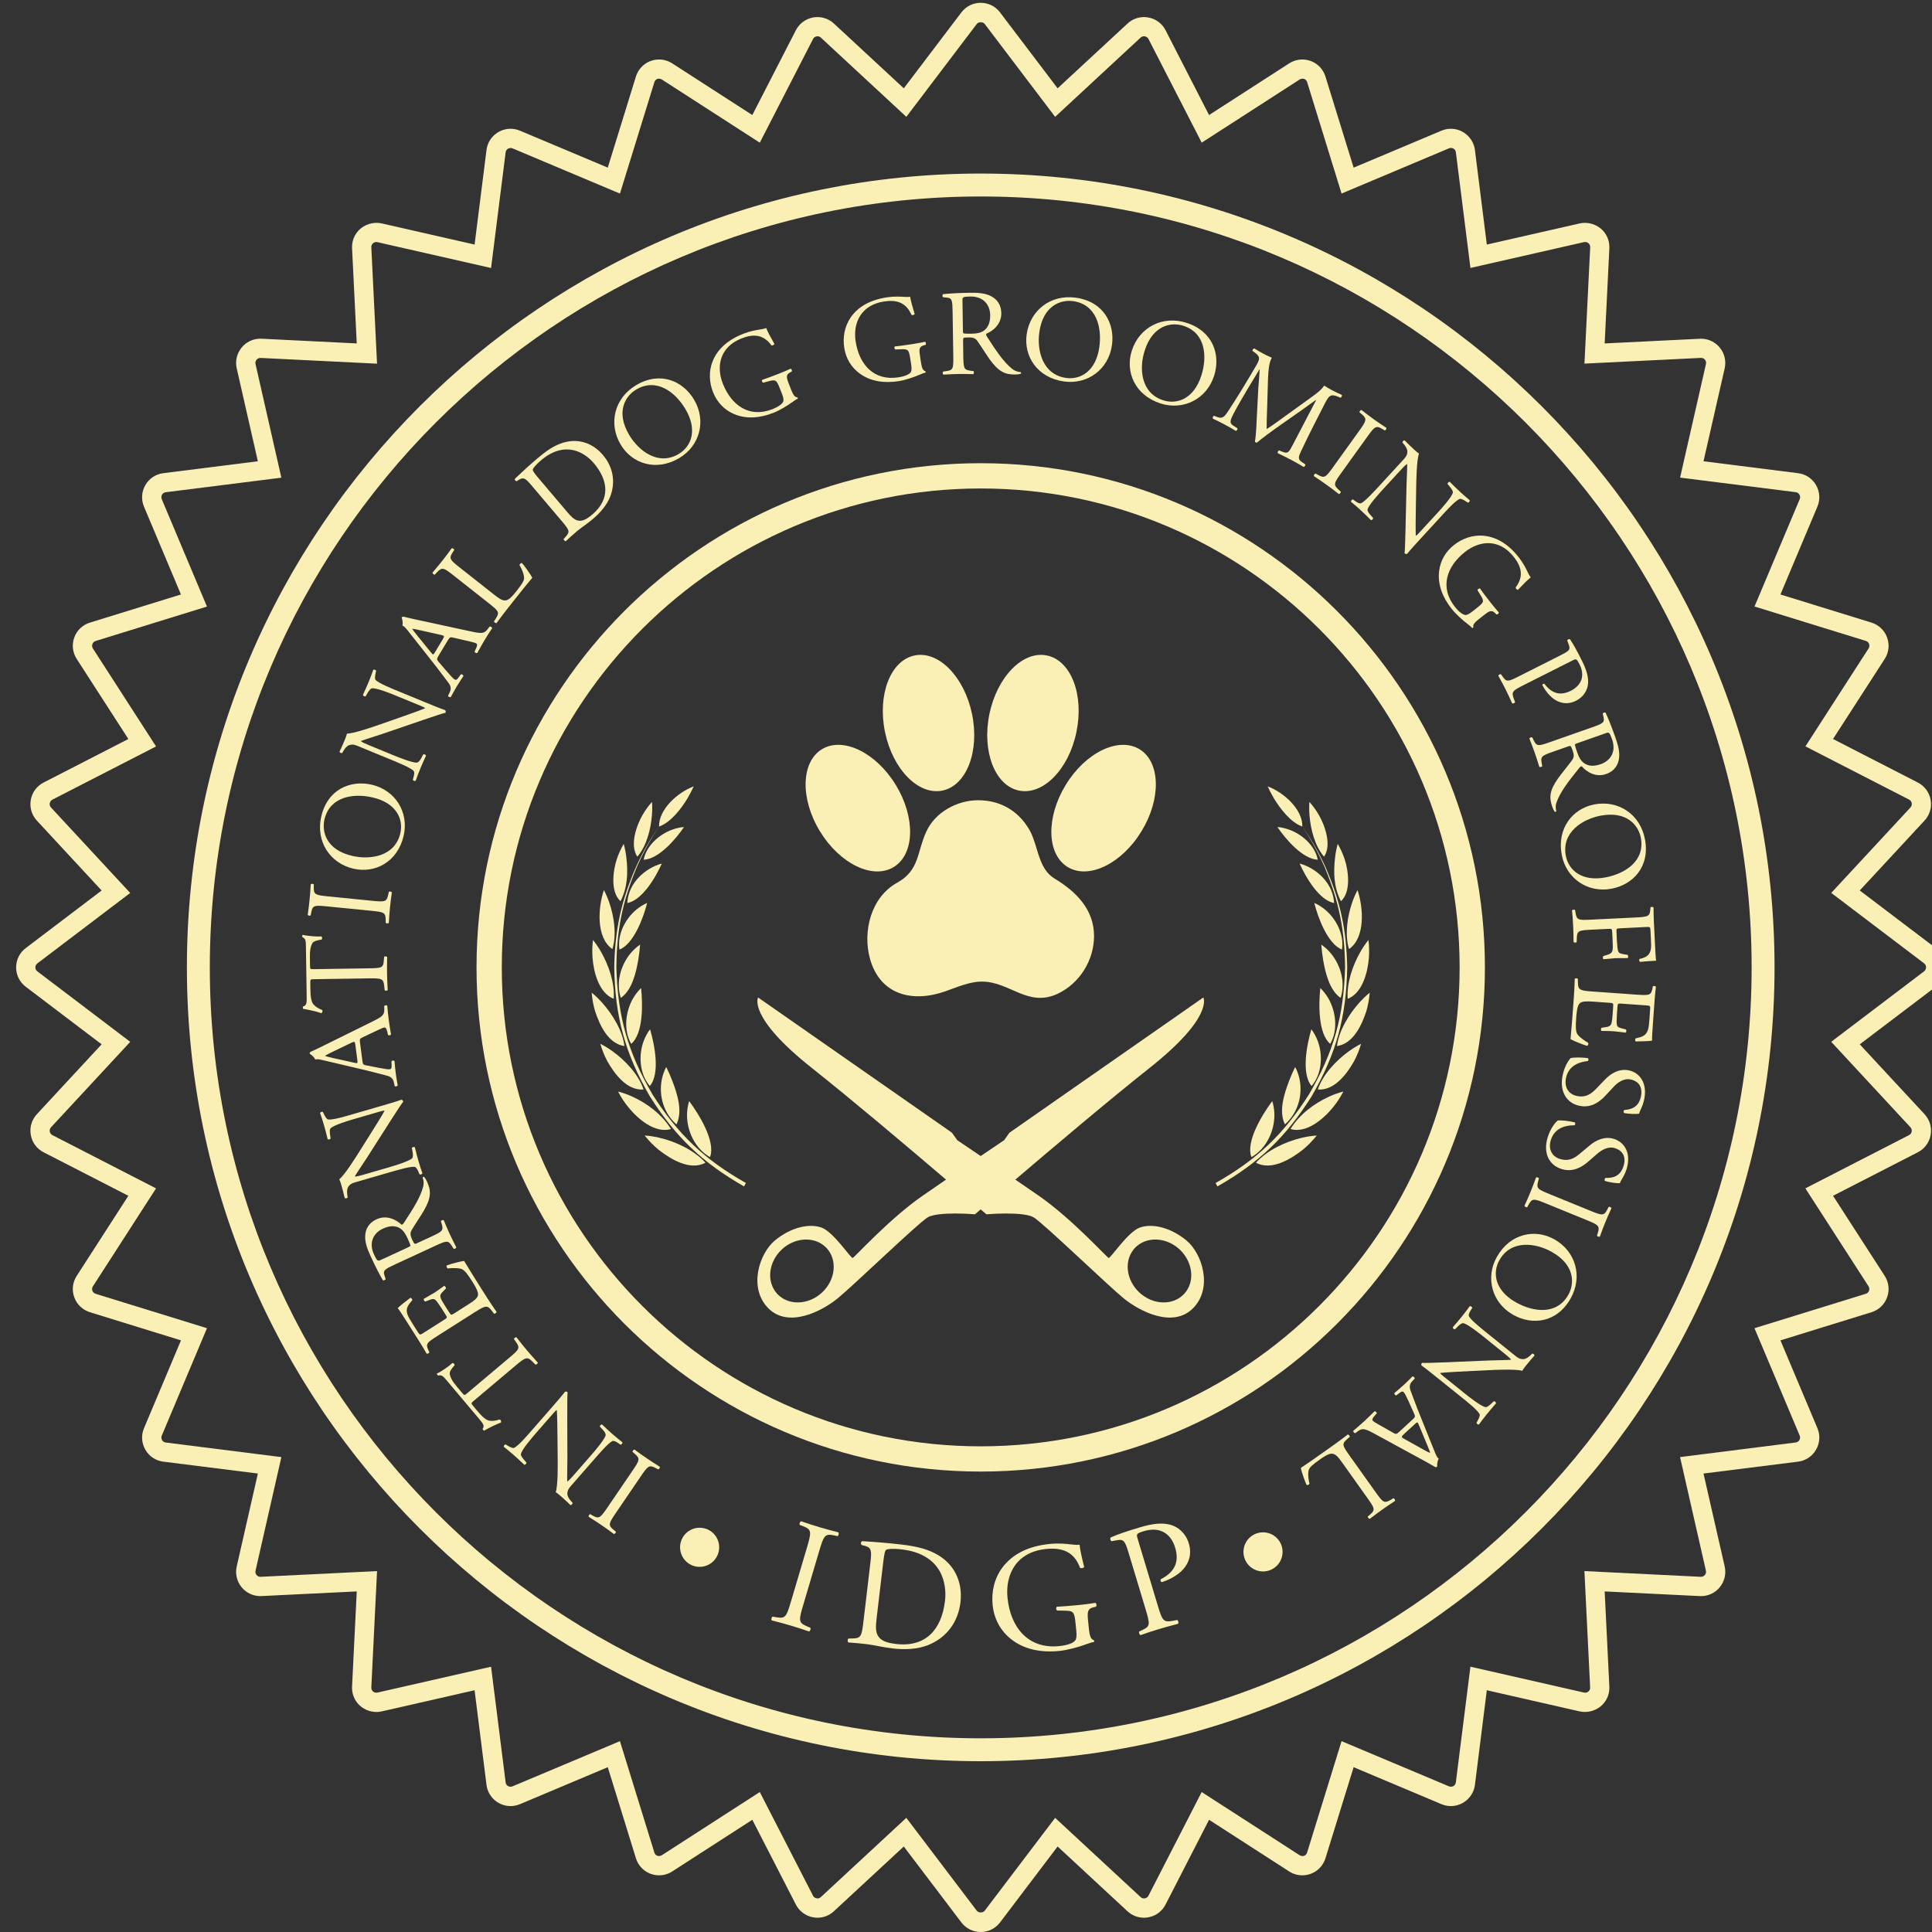 <svg width="150" height="150" viewBox="0 0 150 150" fill="none" xmlns="http://www.w3.org/2000/svg">
<rect x="0" y="0" width="150" height="150" fill="#333333" stroke="none"/>
<g clip-path="url(#clip0_9407_8028)">
<path d="M150.285 73.607L144.39 69.135L149.42 63.71C149.823 63.274 149.996 62.689 149.893 62.102C149.79 61.518 149.429 61.027 148.899 60.755L142.315 57.376L146.329 51.159C146.65 50.661 146.717 50.052 146.513 49.493C146.309 48.936 145.868 48.515 145.302 48.34L138.233 46.155L141.102 39.336C141.332 38.789 141.294 38.179 140.998 37.662C140.698 37.148 140.189 36.811 139.601 36.738L132.26 35.812L133.904 28.598C134.029 28.037 133.897 27.456 133.538 27.006C133.18 26.556 132.644 26.297 132.061 26.297L124.586 26.664L124.95 19.274C124.974 18.753 124.79 18.259 124.432 17.885C123.984 17.415 123.284 17.204 122.65 17.346L115.436 18.988L114.513 11.646C114.393 10.707 113.59 9.998 112.645 9.998C112.393 9.998 112.147 10.049 111.913 10.147L105.096 13.016L102.909 5.947C102.664 5.153 101.941 4.62 101.108 4.62C100.747 4.62 100.394 4.724 100.09 4.921L93.871 8.932L90.495 2.349C90.173 1.719 89.531 1.327 88.819 1.327C88.343 1.327 87.89 1.504 87.541 1.829L82.113 6.857L77.643 0.963C77.282 0.49 76.736 0.218 76.142 0.218C75.549 0.218 75.002 0.49 74.642 0.963L70.171 6.857L64.745 1.829C64.396 1.505 63.941 1.327 63.466 1.327C62.755 1.327 62.113 1.719 61.79 2.35L58.41 8.932L52.192 4.922C51.887 4.725 51.534 4.62 51.172 4.62C50.341 4.62 49.617 5.154 49.371 5.948L47.187 13.014L40.37 10.147C40.135 10.048 39.89 9.998 39.639 9.998C38.692 9.998 37.889 10.707 37.772 11.646L36.847 18.988L29.633 17.345C29 17.204 28.298 17.414 27.85 17.884C27.492 18.261 27.309 18.755 27.334 19.274L27.698 26.663L20.304 26.298L20.214 26.296C19.638 26.296 19.101 26.554 18.743 27.006C18.384 27.456 18.251 28.036 18.378 28.599L20.02 35.812L12.68 36.737C12.089 36.811 11.582 37.148 11.285 37.663C10.988 38.177 10.95 38.787 11.18 39.337L14.049 46.155L6.981 48.34C6.413 48.514 5.969 48.936 5.767 49.494C5.564 50.053 5.632 50.659 5.955 51.159L9.965 57.376L3.384 60.757C2.855 61.028 2.492 61.521 2.391 62.105C2.287 62.69 2.459 63.276 2.863 63.712L7.891 69.139L1.996 73.611C1.524 73.969 1.252 74.516 1.252 75.11C1.252 75.704 1.524 76.249 1.996 76.61L7.891 81.08L2.863 86.505C2.459 86.945 2.287 87.531 2.391 88.115C2.492 88.701 2.856 89.191 3.384 89.462L9.965 92.841L5.955 99.061C5.633 99.56 5.564 100.165 5.767 100.723C5.97 101.28 6.413 101.701 6.981 101.88L14.051 104.066L11.181 110.883C10.95 111.433 10.988 112.042 11.286 112.555C11.583 113.072 12.092 113.409 12.681 113.482L20.021 114.405L18.379 121.62C18.252 122.182 18.384 122.764 18.743 123.212C19.102 123.662 19.637 123.922 20.22 123.922L27.698 123.558L27.334 130.945C27.309 131.464 27.492 131.959 27.849 132.336C28.301 132.807 29 133.021 29.633 132.874L36.846 131.23L37.771 138.572C37.888 139.513 38.691 140.223 39.638 140.223C39.887 140.223 40.133 140.172 40.37 140.075L47.188 137.204L49.373 144.272C49.62 145.066 50.342 145.599 51.174 145.599C51.536 145.599 51.888 145.495 52.193 145.298L58.41 141.287L61.791 147.869C62.114 148.5 62.757 148.891 63.467 148.891C63.942 148.891 64.395 148.715 64.744 148.389L70.17 143.361L74.641 149.256C75 149.729 75.547 150.001 76.141 150.001C76.735 150.001 77.281 149.729 77.644 149.256L82.113 143.361L87.537 148.389C87.888 148.713 88.342 148.891 88.817 148.891C89.53 148.891 90.171 148.5 90.493 147.869L93.872 141.287L100.09 145.298C100.396 145.495 100.749 145.599 101.11 145.599C101.939 145.599 102.663 145.066 102.909 144.272L105.096 137.204L111.914 140.075C112.149 140.172 112.394 140.223 112.645 140.223C113.59 140.223 114.395 139.513 114.514 138.572L115.436 131.23L122.65 132.874C123.277 133.013 123.982 132.806 124.432 132.336C124.791 131.961 124.971 131.467 124.95 130.945L124.586 123.558L131.978 123.92L132.068 123.922C132.644 123.922 133.18 123.664 133.538 123.214C133.898 122.762 134.03 122.182 133.904 121.62L132.26 114.405L139.602 113.482C140.19 113.408 140.699 113.072 140.998 112.555C141.295 112.039 141.334 111.43 141.104 110.883L138.233 104.066L145.302 101.88C145.872 101.703 146.312 101.281 146.513 100.725C146.719 100.163 146.65 99.561 146.329 99.061L142.316 92.841L148.9 89.462C149.431 89.191 149.791 88.7 149.894 88.115C149.998 87.529 149.824 86.943 149.42 86.505L144.391 81.082L150.286 76.61C150.761 76.25 151.033 75.702 151.033 75.11C151.033 74.514 150.761 73.967 150.285 73.607ZM149.383 75.418L142.303 80.787L142.174 80.885L148.323 87.519C148.408 87.611 148.444 87.733 148.423 87.851C148.401 87.975 148.327 88.074 148.217 88.13L140.168 92.264L145.072 99.867C145.14 99.969 145.153 100.094 145.114 100.208C145.07 100.324 144.978 100.412 144.861 100.449L136.373 103.073L136.218 103.121L139.728 111.46C139.775 111.573 139.767 111.699 139.705 111.805C139.642 111.912 139.538 111.981 139.418 111.994L130.602 113.107L130.439 113.129L132.447 121.947C132.483 122.108 132.417 122.222 132.373 122.275C132.296 122.372 132.184 122.423 132.049 122.423L123.014 121.978L123.458 131.011C123.466 131.122 123.427 131.225 123.351 131.301C123.259 131.398 123.124 131.443 122.984 131.411L114.163 129.402L113.032 138.379C112.994 138.69 112.687 138.775 112.495 138.69L104.158 135.183L101.486 143.824C101.41 144.075 101.205 144.103 101.122 144.103C101.044 144.103 100.965 144.077 100.9 144.037L93.299 139.134L89.168 147.181C89.087 147.337 88.936 147.393 88.82 147.393C88.72 147.393 88.633 147.359 88.556 147.288L82.04 141.248L81.921 141.138L76.453 148.346C76.313 148.527 75.971 148.527 75.835 148.346L70.366 141.137L63.732 147.288C63.638 147.375 63.537 147.393 63.469 147.393C63.354 147.393 63.202 147.338 63.123 147.183L58.99 139.134L51.388 144.038C51.323 144.078 51.245 144.103 51.165 144.103C51.082 144.103 50.881 144.074 50.803 143.826L48.132 135.183L39.794 138.69C39.6 138.776 39.296 138.689 39.257 138.381L38.126 129.403L29.304 131.412C29.172 131.442 29.029 131.399 28.934 131.301C28.861 131.223 28.823 131.121 28.829 131.013L29.274 121.979L20.216 122.424C20.098 122.424 19.988 122.371 19.914 122.277C19.871 122.222 19.803 122.108 19.839 121.949L21.846 113.129L12.869 111.997C12.747 111.981 12.642 111.913 12.581 111.806C12.521 111.699 12.512 111.574 12.56 111.462L16.069 103.121L7.426 100.451C7.307 100.413 7.215 100.327 7.174 100.211C7.133 100.096 7.146 99.973 7.213 99.871L12.028 92.402L12.117 92.266L4.069 88.132C3.959 88.076 3.884 87.974 3.863 87.855C3.842 87.733 3.878 87.612 3.961 87.522L10.111 80.888L2.901 75.417C2.803 75.344 2.746 75.231 2.746 75.108C2.746 74.986 2.803 74.873 2.901 74.798L10.109 69.33L3.96 62.694C3.876 62.603 3.84 62.483 3.862 62.363C3.884 62.242 3.959 62.141 4.067 62.085L12.116 57.953L7.212 50.348C7.145 50.246 7.131 50.122 7.173 50.005C7.215 49.889 7.307 49.803 7.424 49.766L16.068 47.093L12.559 38.755C12.511 38.642 12.52 38.515 12.58 38.408C12.64 38.303 12.746 38.232 12.868 38.217L21.845 37.087L19.839 28.265C19.804 28.114 19.86 28.003 19.914 27.935C19.991 27.839 20.101 27.79 20.237 27.79L29.274 28.236L28.829 19.199C28.824 19.091 28.861 18.989 28.933 18.913C29.027 18.815 29.171 18.769 29.304 18.801L37.965 20.771L38.126 20.807L39.257 11.83C39.295 11.527 39.602 11.44 39.794 11.52L48.133 15.03L50.804 6.386C50.857 6.212 50.993 6.109 51.165 6.109C51.244 6.109 51.323 6.132 51.388 6.174L58.991 11.077L63.124 3.029C63.203 2.872 63.355 2.817 63.47 2.817C63.57 2.817 63.658 2.851 63.733 2.921L70.368 9.071L75.836 1.862C75.972 1.682 76.318 1.682 76.454 1.862L81.921 9.071L88.555 2.92C88.631 2.852 88.721 2.816 88.82 2.816C88.937 2.816 89.087 2.872 89.168 3.028L93.226 10.93L93.3 11.076L100.904 6.172C100.967 6.131 101.044 6.108 101.125 6.108C101.297 6.108 101.434 6.21 101.488 6.383L104.11 14.87L104.159 15.027L112.497 11.516C112.689 11.435 112.996 11.521 113.034 11.826L114.144 20.641L114.166 20.804L122.988 18.796C123.114 18.766 123.26 18.808 123.356 18.909C123.429 18.985 123.466 19.086 123.462 19.194L123.017 28.231L132.074 27.786C132.194 27.786 132.302 27.839 132.377 27.933C132.421 27.986 132.488 28.1 132.451 28.26L130.478 36.922L130.443 37.082L139.421 38.212C139.544 38.227 139.646 38.297 139.708 38.403C139.771 38.51 139.777 38.636 139.731 38.75L136.221 47.089L144.865 49.761C144.983 49.797 145.073 49.884 145.115 49.998C145.157 50.115 145.143 50.242 145.078 50.344L140.26 57.811L140.172 57.948L148.221 62.08C148.332 62.137 148.405 62.236 148.427 62.357C148.449 62.478 148.412 62.599 148.329 62.69L142.178 69.325L149.386 74.793C149.484 74.868 149.541 74.979 149.541 75.103C149.537 75.23 149.48 75.343 149.383 75.418Z" fill="#FAF0B6"/>
<path d="M115.288 75.108C115.288 53.522 97.726 35.963 76.141 35.963C54.556 35.963 36.997 53.524 36.997 75.108C36.997 96.692 54.557 114.252 76.141 114.252C97.726 114.252 115.288 96.692 115.288 75.108ZM76.142 112.293C55.638 112.293 38.959 95.612 38.959 75.108C38.959 54.605 55.638 37.925 76.142 37.925C96.644 37.925 113.325 54.606 113.325 75.108C113.325 95.612 96.644 112.293 76.142 112.293Z" fill="#FAF0B6"/>
<path d="M93.427 77.444L78.373 87.944L77.963 88.524C77.963 88.524 77.206 89.036 76.14 89.754C75.076 89.036 74.32 88.524 74.32 88.524L73.911 87.944L58.857 77.444C58.857 77.444 58.009 78.94 63.039 82.924C66.123 85.368 70.512 89.078 73.449 91.586C72.825 92.013 72.201 92.445 71.633 92.836C69.043 94.628 66.353 97.618 66.205 97.666C66.057 97.715 64.71 95.626 63.764 95.301C62.818 94.977 61.425 95.279 60.179 96.296C58.934 97.317 58.086 100.008 59.657 101.577C61.225 103.147 63.815 101.801 65.035 100.805C66.256 99.811 71.211 95.028 72.008 94.526C72.804 94.03 75.695 94.278 75.695 94.278C75.695 94.278 75.862 94.14 76.139 93.897C76.421 94.141 76.586 94.278 76.586 94.278C76.586 94.278 79.476 94.031 80.271 94.526C81.067 95.027 86.025 99.81 87.245 100.805C88.466 101.8 91.053 103.148 92.622 101.577C94.191 100.005 93.344 97.317 92.101 96.296C90.856 95.281 89.459 94.977 88.513 95.301C87.568 95.625 86.223 97.715 86.076 97.666C85.924 97.618 83.234 94.629 80.648 92.836C80.082 92.445 79.458 92.018 78.83 91.586C81.771 89.078 86.157 85.367 89.242 82.924C94.272 78.941 93.427 77.444 93.427 77.444ZM63.821 100.352C62.765 101.334 61.21 101.381 60.348 100.459C59.488 99.535 59.648 97.989 60.705 97.002C61.758 96.024 63.313 95.978 64.175 96.897C65.036 97.822 64.878 99.368 63.821 100.352ZM88.108 96.897C88.969 95.977 90.525 96.024 91.579 97.001C92.637 97.989 92.795 99.535 91.937 100.458C91.073 101.382 89.52 101.334 88.463 100.352C87.406 99.368 87.248 97.822 88.108 96.897Z" fill="#FAF0B6"/>
<path d="M71.924 64.556C71.168 66.193 71.4 67.573 69.652 68.536C67.614 69.665 66.967 72.319 67.539 74.415C68.315 77.239 70.815 77.872 73.398 76.965C74.278 76.657 75.236 76.223 76.182 76.212C78.394 76.177 79.775 78.246 82.121 77.154C83.821 76.35 84.941 74.557 84.941 72.671C84.941 70.606 83.54 69.216 81.883 68.217C81.593 68.04 81.366 67.817 81.187 67.562C80.538 66.644 80.469 65.332 79.882 64.358C79.013 62.911 77.635 62.131 75.942 62.131C74.314 62.13 72.618 63.051 71.924 64.556Z" fill="#FAF0B6"/>
<path d="M69.39 67.315C71.019 66.323 71.091 63.471 69.55 60.944C68.009 58.419 65.44 57.178 63.813 58.17C62.188 59.162 62.118 62.015 63.657 64.539C65.196 67.066 67.766 68.311 69.39 67.315Z" fill="#FAF0B6"/>
<path d="M73.175 61.38C75.04 60.993 76.069 58.331 75.468 55.434C74.866 52.54 72.869 50.5 71.005 50.892C69.139 51.276 68.111 53.938 68.712 56.836C69.309 59.734 71.31 61.765 73.175 61.38Z" fill="#FAF0B6"/>
<path d="M82.894 67.315C84.517 68.309 87.085 67.066 88.624 64.54C90.168 62.015 90.1 59.163 88.471 58.17C86.846 57.179 84.277 58.42 82.739 60.945C81.199 63.472 81.264 66.323 82.894 67.315Z" fill="#FAF0B6"/>
<path d="M79.113 61.38C80.98 61.765 82.978 59.734 83.574 56.836C84.177 53.938 83.153 51.276 81.284 50.892C79.417 50.5 77.418 52.54 76.818 55.434C76.221 58.331 77.243 60.994 79.113 61.38Z" fill="#FAF0B6"/>
<path d="M49.262 112.543C49.199 112.534 49.087 112.665 49.113 112.726L49.294 112.884C49.719 113.256 49.659 113.376 49.093 114.206L47.19 117C46.624 117.83 46.517 117.954 46.028 117.676L45.822 117.559C45.753 117.557 45.673 117.71 45.704 117.765C46.107 118.017 46.379 118.19 46.693 118.404C47.023 118.628 47.284 118.82 47.666 119.101C47.728 119.109 47.84 118.978 47.814 118.916L47.629 118.765C47.193 118.41 47.268 118.267 47.834 117.436L49.737 114.643C50.303 113.812 50.394 113.713 50.895 113.974L51.108 114.083C51.186 114.067 51.256 113.933 51.225 113.877C50.822 113.625 50.551 113.452 50.221 113.225C49.904 113.016 49.644 112.826 49.262 112.543Z" fill="#FAF0B6"/>
<path d="M44.049 116.004C44.043 115.707 44.167 115.55 44.342 115.35L46.148 113.283C46.447 112.94 47.203 112.061 47.529 111.889C47.633 111.842 47.785 111.899 47.969 112.02L48.18 112.166C48.261 112.161 48.342 112.056 48.323 111.977C48.061 111.772 47.862 111.61 47.56 111.349C47.296 111.117 47.051 110.891 46.742 110.595C46.662 110.586 46.578 110.668 46.571 110.761L46.774 110.977C46.94 111.149 47.047 111.316 47.021 111.432C46.955 111.754 46.149 112.691 45.856 113.027L44.494 114.585C44.306 114.8 44.156 114.958 44.052 115.019L44.038 115.008C44.025 114.719 44.051 113.707 44.052 113.315L44.042 109.976C44.038 108.724 44.049 108.292 44.069 108.095C43.991 108.026 43.916 108.026 43.865 108.056C43.724 108.26 42.98 109.113 42.794 109.327L41.3 111.036C41.013 111.364 40.252 112.264 39.905 112.416C39.826 112.447 39.633 112.38 39.373 112.215L39.26 112.141C39.181 112.148 39.093 112.248 39.119 112.334C39.374 112.535 39.567 112.693 39.874 112.958C40.146 113.196 40.383 113.417 40.699 113.718C40.775 113.743 40.882 113.635 40.87 113.547L40.761 113.425C40.507 113.142 40.43 112.998 40.443 112.897C40.494 112.563 41.3 111.626 41.593 111.29L42.93 109.757C43.06 109.609 43.161 109.492 43.221 109.483L43.235 109.495C43.271 110.131 43.272 110.839 43.285 111.821L43.298 113.208C43.303 113.678 43.323 115.36 43.147 115.85C43.253 115.921 43.381 116.022 43.495 116.121C43.623 116.235 44.003 116.565 44.285 116.85C44.368 116.867 44.461 116.76 44.457 116.678L44.347 116.557C44.19 116.389 44.062 116.19 44.049 116.004Z" fill="#FAF0B6"/>
<path d="M38.79 110.211C38.542 110.283 38.32 110.345 38.014 110.306C37.693 110.265 37.343 109.878 37.079 109.566L36.742 109.165C36.558 108.947 36.566 108.942 36.791 108.751L40.038 106.014C40.801 105.372 40.94 105.316 41.326 105.699L41.568 105.943C41.654 105.969 41.766 105.853 41.75 105.788C41.344 105.336 41.122 105.088 40.877 104.798C40.633 104.508 40.432 104.255 40.097 103.829C40.039 103.804 39.895 103.898 39.904 103.968L40.077 104.218C40.396 104.67 40.299 104.776 39.536 105.419L36.303 108.144C36.064 108.346 36.062 108.36 35.879 108.142L35.445 107.626C35.108 107.225 34.934 106.9 34.917 106.629C34.906 106.453 35.131 106.175 35.294 106C35.307 105.928 35.202 105.803 35.12 105.824C34.921 106.029 34.289 106.475 33.924 106.644C33.907 106.685 33.968 106.77 34.013 106.795C34.293 106.745 34.363 106.798 34.694 107.19L37.174 110.132C37.456 110.466 37.665 110.7 37.469 110.939C37.466 110.979 37.553 111.067 37.586 111.076C37.92 110.883 38.476 110.6 38.9 110.442C38.932 110.363 38.884 110.231 38.79 110.211Z" fill="#FAF0B6"/>
<path d="M33.968 103.718L36.85 101.887C37.69 101.353 37.836 101.317 38.167 101.748L38.359 101.995C38.438 102.014 38.556 101.917 38.549 101.851C38.232 101.39 38.051 101.123 37.832 100.779L37.373 100.059C36.921 99.346 36.476 98.628 36.033 97.899C35.751 97.93 35.008 98.123 34.692 98.246C34.641 98.322 34.687 98.452 34.763 98.48C35.311 98.425 35.73 98.462 35.9 98.556C36.1 98.675 36.28 98.886 36.672 99.503C37.119 100.209 37.139 100.432 37.104 100.59C37.049 100.805 36.793 101.002 36.368 101.27L35.239 101.987C35.031 102.12 35.007 102.101 34.854 101.86L34.559 101.396C34.36 101.083 34.246 100.885 34.207 100.754C34.145 100.569 34.23 100.436 34.354 100.314L34.62 100.042C34.642 99.971 34.556 99.835 34.48 99.838C34.304 99.954 34.02 100.178 33.732 100.362C33.428 100.554 33.096 100.721 32.903 100.844C32.867 100.909 32.954 101.043 33.027 101.052L33.396 100.908C33.621 100.82 33.706 100.845 33.798 100.923C33.892 100.998 34.066 101.236 34.279 101.572L34.575 102.037C34.727 102.278 34.743 102.302 34.519 102.445L32.917 103.462C32.613 103.655 32.596 103.665 32.444 103.426L32.078 102.85C31.854 102.497 31.699 102.236 31.632 102.042C31.472 101.561 31.707 101.31 32.007 100.949C32.029 100.879 31.932 100.762 31.863 100.76C31.53 101.017 30.984 101.43 30.879 101.565C30.964 101.646 31.265 102.119 31.59 102.63L32.547 104.137C32.756 104.464 32.921 104.742 33.124 105.097C33.179 105.128 33.332 105.053 33.334 104.986L33.269 104.848C33.026 104.341 33.135 104.248 33.968 103.718Z" fill="#FAF0B6"/>
<path d="M30.681 98.164L33.776 96.733C34.683 96.314 34.802 96.279 35.093 96.753L35.218 96.957C35.303 96.981 35.423 96.904 35.426 96.839C35.221 96.442 35.069 96.137 34.902 95.775C34.743 95.431 34.616 95.134 34.454 94.739C34.404 94.696 34.25 94.746 34.231 94.817L34.289 95.012C34.452 95.543 34.356 95.608 33.45 96.026L32.364 96.528C32.182 96.612 32.166 96.599 31.986 96.21C31.827 95.865 31.85 95.687 31.979 95.47C32.244 95.024 32.675 94.394 32.891 94.024C33.479 93.009 33.49 92.468 33.152 91.735C33.076 91.571 32.995 91.442 32.934 91.376C32.88 91.349 32.814 91.388 32.816 91.44C32.907 91.681 32.913 91.941 32.85 92.148C32.629 92.962 32.15 93.736 31.357 94.942C31.307 95.016 31.241 95.1 31.17 95.079C30.798 94.729 30.05 94.289 29.231 94.668C28.628 94.946 28.379 95.428 28.355 95.94C28.323 96.436 28.514 96.965 28.761 97.499C29.151 98.344 29.453 98.928 29.719 99.389C29.785 99.443 29.923 99.38 29.939 99.3L29.846 99.008C29.726 98.635 29.862 98.542 30.681 98.164ZM29.57 97.82C29.329 97.93 29.283 97.921 29.034 97.386C28.591 96.429 29.044 95.707 29.725 95.393C30.312 95.121 30.705 95.181 30.993 95.328C31.298 95.491 31.485 95.802 31.628 96.113C31.831 96.553 31.874 96.689 31.86 96.729C31.837 96.771 31.742 96.814 31.589 96.887L29.57 97.82Z" fill="#FAF0B6"/>
<path d="M32.176 90.591C32.29 90.608 32.386 90.737 32.473 90.939L32.572 91.177C32.644 91.216 32.768 91.169 32.795 91.094C32.684 90.778 32.603 90.536 32.493 90.151C32.394 89.812 32.311 89.491 32.21 89.076C32.145 89.027 32.034 89.048 31.976 89.124L32.03 89.415C32.079 89.648 32.077 89.846 31.992 89.931C31.764 90.165 30.58 90.518 30.15 90.644L28.159 91.221C27.886 91.3 27.672 91.35 27.552 91.346L27.548 91.328C27.693 91.078 28.263 90.24 28.474 89.911L30.27 87.097C30.943 86.039 31.187 85.683 31.309 85.529C31.281 85.427 31.22 85.386 31.159 85.382C30.93 85.48 29.844 85.795 29.57 85.874L27.39 86.505C26.97 86.628 25.843 86.975 25.469 86.913C25.385 86.9 25.259 86.738 25.128 86.458L25.074 86.334C25.003 86.296 24.876 86.332 24.851 86.419C24.959 86.721 25.037 86.954 25.151 87.346C25.251 87.694 25.332 88.008 25.436 88.433C25.485 88.502 25.633 88.467 25.67 88.386L25.644 88.227C25.584 87.848 25.595 87.686 25.663 87.608C25.886 87.355 27.071 87.003 27.499 86.878L29.453 86.311C29.645 86.256 29.792 86.214 29.847 86.237L29.852 86.256C29.539 86.812 29.156 87.408 28.636 88.24L27.898 89.413C27.647 89.814 26.755 91.239 26.341 91.558C26.394 91.67 26.449 91.822 26.49 91.968C26.537 92.133 26.677 92.618 26.762 93.01C26.819 93.073 26.957 93.033 26.995 92.962L26.968 92.801C26.932 92.573 26.932 92.335 27.024 92.171C27.178 91.918 27.367 91.854 27.622 91.78L30.262 91.015C30.699 90.89 31.81 90.559 32.176 90.591Z" fill="#FAF0B6"/>
<path d="M27.831 82.96C28.937 83.217 29.585 83.4 30.04 83.514C30.396 83.602 30.527 83.794 30.576 84.019L30.645 84.327C30.7 84.377 30.848 84.338 30.878 84.276C30.835 84.023 30.772 83.687 30.732 83.377C30.683 82.932 30.644 82.642 30.632 82.393C30.583 82.312 30.432 82.332 30.394 82.404L30.406 82.72C30.416 82.947 30.367 83.003 30.254 83.018C30.15 83.032 29.887 82.998 29.444 82.912L28.413 82.711C28.206 82.672 28.17 82.619 28.139 82.383L27.953 80.963C27.916 80.679 27.94 80.639 28.138 80.545L29.366 79.963C29.582 79.857 29.746 79.789 29.849 79.775C29.944 79.763 30.018 79.887 30.062 80.084L30.125 80.352C30.182 80.413 30.331 80.382 30.358 80.303C30.313 80.032 30.247 79.677 30.188 79.224C30.133 78.801 30.099 78.469 30.066 78.081C30.022 78.038 29.869 78.038 29.831 78.111L29.836 78.368C29.842 78.78 29.716 78.92 28.943 79.298L25.325 81.085C24.929 81.281 24.515 81.487 24.116 81.663C24.053 81.691 24.042 81.759 24.05 81.816C24.185 81.904 24.376 82.041 24.471 82.26C24.619 82.211 24.805 82.244 25.161 82.332L27.831 82.96ZM25.804 81.672L27.272 80.963C27.516 80.843 27.556 80.858 27.591 81.132L27.742 82.291C27.776 82.555 27.768 82.565 27.543 82.518L25.826 82.139C25.529 82.071 25.292 82.008 25.241 81.985L25.238 81.966C25.345 81.896 25.588 81.778 25.804 81.672Z" fill="#FAF0B6"/>
<path d="M25.016 78.417C24.777 78.316 24.567 78.225 24.354 77.999C24.132 77.765 24.107 77.243 24.099 76.836L24.091 76.314C24.087 76.03 24.096 76.03 24.39 76.025L28.633 75.96C29.63 75.945 29.773 75.989 29.828 76.53L29.862 76.871C29.911 76.945 30.071 76.925 30.099 76.866C30.07 76.259 30.056 75.927 30.05 75.547C30.044 75.167 30.049 74.844 30.06 74.303C30.03 74.248 29.859 74.231 29.822 74.29L29.798 74.594C29.759 75.144 29.617 75.166 28.621 75.18L24.397 75.245C24.083 75.25 24.074 75.261 24.07 74.975L24.059 74.301C24.051 73.779 24.122 73.417 24.28 73.196C24.382 73.053 24.732 72.98 24.97 72.948C25.026 72.9 25.023 72.739 24.947 72.701C24.663 72.734 23.892 72.679 23.502 72.581C23.463 72.601 23.455 72.705 23.476 72.752C23.724 72.891 23.745 72.975 23.752 73.488L23.81 77.333C23.817 77.769 23.832 78.083 23.529 78.144C23.502 78.173 23.512 78.296 23.531 78.325C23.912 78.385 24.521 78.518 24.951 78.664C25.027 78.625 25.072 78.491 25.016 78.417Z" fill="#FAF0B6"/>
<path d="M24.124 71.066L24.166 70.831C24.27 70.278 24.433 70.275 25.435 70.376L28.801 70.71C29.803 70.81 29.934 70.843 29.945 71.406L29.949 71.646C30 71.709 30.154 71.704 30.187 71.651C30.216 71.176 30.238 70.853 30.278 70.456C30.316 70.078 30.357 69.757 30.424 69.286C30.4 69.227 30.233 69.19 30.189 69.244L30.138 69.478C30.015 70.029 29.881 70.034 28.879 69.935L25.514 69.6C24.51 69.5 24.351 69.465 24.361 68.903L24.366 68.665C24.333 68.604 24.161 68.607 24.127 68.66C24.098 69.134 24.076 69.457 24.037 69.835C23.998 70.232 23.957 70.553 23.891 71.024C23.911 71.084 24.081 71.12 24.124 71.066Z" fill="#FAF0B6"/>
<path d="M27.459 67.449C29.125 67.828 30.878 66.922 31.345 64.867C31.75 63.08 30.713 61.346 28.843 60.92C27.213 60.55 25.424 61.273 24.939 63.412C24.506 65.319 25.607 67.03 27.459 67.449ZM25.189 63.634C25.591 61.866 27.392 61.563 28.92 61.911C30.743 62.325 31.337 63.568 31.085 64.68C30.671 66.504 28.743 66.767 27.373 66.457C25.344 65.997 24.971 64.597 25.189 63.634Z" fill="#FAF0B6"/>
<path d="M26.574 58.46L26.652 58.318C26.767 58.118 26.915 57.932 27.088 57.861C27.366 57.76 27.555 57.826 27.8 57.928L30.34 58.975C30.761 59.149 31.837 59.582 32.102 59.836C32.181 59.921 32.176 60.083 32.12 60.295L32.048 60.543C32.079 60.618 32.206 60.66 32.275 60.617C32.384 60.301 32.472 60.06 32.625 59.691C32.759 59.366 32.894 59.062 33.075 58.673C33.056 58.595 32.954 58.543 32.862 58.567L32.723 58.828C32.615 59.041 32.491 59.195 32.372 59.207C32.047 59.247 30.901 58.785 30.489 58.614L28.573 57.825C28.309 57.716 28.112 57.624 28.021 57.546L28.029 57.528C28.298 57.423 29.266 57.123 29.635 56.999L32.795 55.917C33.981 55.511 34.393 55.382 34.586 55.339C34.625 55.243 34.603 55.172 34.558 55.133C34.318 55.066 33.274 54.634 33.01 54.525L30.91 53.66C30.505 53.492 29.409 53.062 29.154 52.781C29.098 52.717 29.101 52.511 29.173 52.212L29.207 52.082C29.176 52.007 29.052 51.957 28.98 52.008C28.874 52.307 28.789 52.54 28.633 52.919C28.496 53.252 28.364 53.548 28.18 53.946C28.178 54.031 28.314 54.097 28.392 54.059L28.47 53.916C28.659 53.582 28.77 53.464 28.871 53.443C29.203 53.386 30.348 53.847 30.762 54.018L32.642 54.793C32.826 54.869 32.968 54.927 32.996 54.981L32.989 54.998C32.396 55.237 31.727 55.465 30.801 55.792L29.491 56.25C29.046 56.406 27.46 56.964 26.939 56.955C26.909 57.075 26.856 57.227 26.799 57.369C26.733 57.527 26.541 57.994 26.362 58.352C26.367 58.437 26.5 58.491 26.574 58.46Z" fill="#FAF0B6"/>
<path d="M31.241 48.568C31.385 48.621 31.51 48.764 31.734 49.053L33.432 51.203C34.138 52.092 34.529 52.639 34.816 53.009C35.041 53.3 35.022 53.531 34.921 53.736L34.785 54.019C34.795 54.092 34.935 54.154 34.996 54.125C35.12 53.9 35.281 53.597 35.442 53.329C35.681 52.951 35.832 52.699 35.975 52.497C35.986 52.405 35.856 52.327 35.781 52.359L35.595 52.612C35.462 52.798 35.388 52.809 35.291 52.751C35.202 52.698 35.017 52.508 34.724 52.165L34.041 51.368C33.904 51.208 33.909 51.145 34.031 50.942L34.77 49.713C34.917 49.469 34.961 49.451 35.174 49.502L36.495 49.809C36.73 49.861 36.9 49.909 36.99 49.962C37.07 50.011 37.052 50.154 36.965 50.335L36.848 50.585C36.854 50.666 36.989 50.736 37.061 50.691C37.195 50.448 37.364 50.128 37.599 49.737C37.82 49.371 37.998 49.092 38.215 48.768C38.206 48.712 38.087 48.617 38.011 48.649L37.856 48.855C37.606 49.18 37.419 49.212 36.578 49.028L32.639 48.177C32.208 48.083 31.754 47.989 31.333 47.879C31.267 47.861 31.215 47.909 31.186 47.957C31.238 48.112 31.301 48.339 31.241 48.568ZM32.022 48.816C32.149 48.826 32.412 48.885 32.646 48.938L34.236 49.296C34.5 49.354 34.522 49.391 34.381 49.626L33.779 50.627C33.642 50.855 33.629 50.857 33.481 50.68L32.374 49.317C32.184 49.082 32.038 48.883 32.011 48.833L32.022 48.816Z" fill="#FAF0B6"/>
<path d="M33.757 44.617L33.919 44.443C34.327 44.001 34.459 44.081 35.242 44.699L37.929 46.819C38.713 47.438 38.805 47.535 38.508 48.002L38.354 48.243C38.363 48.324 38.494 48.402 38.552 48.375C38.867 47.946 39.048 47.701 39.296 47.387L39.837 46.701C40.444 45.933 41.01 45.229 41.324 44.86C41.205 44.596 40.609 43.787 40.528 43.723C40.475 43.681 40.333 43.8 40.335 43.874C40.599 44.322 40.715 44.73 40.685 44.949C40.658 45.122 40.565 45.302 40.064 45.937C39.599 46.526 39.397 46.598 39.251 46.615C39.003 46.637 38.792 46.507 38.322 46.136L35.724 44.087C34.941 43.469 34.833 43.359 35.142 42.891L35.268 42.7C35.273 42.631 35.127 42.54 35.07 42.568C34.791 42.952 34.597 43.212 34.369 43.502C34.133 43.801 33.926 44.05 33.58 44.456C33.569 44.517 33.692 44.639 33.757 44.617Z" fill="#FAF0B6"/>
<path d="M40.126 37.356L40.304 37.242C40.646 37.027 40.81 37.149 41.241 37.656L43.575 40.409C44.219 41.17 44.279 41.27 43.907 41.684L43.759 41.846C43.752 41.926 43.866 42.03 43.927 42.016C44.256 41.713 44.51 41.484 44.815 41.226C45.069 41.011 45.582 40.677 46.045 40.283C46.603 39.811 47.117 39.213 47.374 38.56C47.819 37.411 47.592 36.246 46.811 35.326C46 34.37 44.807 33.962 43.528 34.436C42.91 34.662 42.359 35.054 41.75 35.569C41.134 36.09 40.565 36.611 39.98 37.169C39.932 37.26 40.037 37.369 40.126 37.356ZM41.998 35.745C43.896 34.136 45.423 35.159 46.098 35.955C47.241 37.302 47.39 38.756 45.985 39.948C45.527 40.335 45.192 40.496 44.842 40.407C44.571 40.338 44.353 40.124 44.028 39.74L41.761 37.066C41.485 36.741 41.346 36.546 41.367 36.453C41.387 36.362 41.571 36.107 41.998 35.745Z" fill="#FAF0B6"/>
<path d="M52.744 35.561C54.321 34.623 54.866 32.675 53.884 31.025C53.03 29.587 51.271 28.786 49.383 29.907C47.702 30.907 47.219 32.886 48.19 34.52C49.063 35.989 50.931 36.638 52.744 35.561ZM49.396 30.243C50.955 29.315 52.416 30.416 53.218 31.764C54.174 33.374 53.68 34.662 52.699 35.244C51.091 36.201 49.57 34.982 48.852 33.773C47.788 31.983 48.545 30.747 49.396 30.243Z" fill="#FAF0B6"/>
<path d="M56.958 32.131C57.909 32.553 58.985 32.468 60.039 32.056C60.516 31.87 61.11 31.514 61.531 31.207C61.681 31.097 61.826 31 61.932 30.958C61.957 30.918 61.937 30.864 61.9 30.848C61.718 30.848 61.581 30.658 61.442 30.305L61.248 29.81C61.073 29.359 60.984 29.108 61.337 28.918L61.471 28.846C61.513 28.768 61.452 28.639 61.376 28.628C61.091 28.761 60.794 28.888 60.449 29.022C59.928 29.226 59.438 29.407 59.175 29.491C59.124 29.54 59.176 29.703 59.262 29.71L59.668 29.602C60.24 29.45 60.288 29.492 60.579 30.235L60.717 30.589C60.828 30.871 60.846 31.048 60.825 31.128C60.787 31.316 60.505 31.559 59.957 31.774C58.179 32.469 56.783 31.477 56.118 29.779C55.599 28.453 55.873 26.939 57.588 26.267C58.49 25.915 59.271 25.956 59.892 26.813C59.967 26.846 60.121 26.774 60.12 26.693C59.833 26.195 59.599 25.755 59.486 25.464C59.388 25.523 59.087 25.568 58.906 25.599C58.742 25.623 58.235 25.708 57.731 25.905C56.397 26.428 55.683 27.186 55.333 28.036C55.014 28.834 55.063 29.692 55.358 30.442C55.664 31.221 56.221 31.808 56.958 32.131Z" fill="#FAF0B6"/>
<path d="M66.738 28.994C67.574 29.614 68.645 29.766 69.761 29.594C70.267 29.517 70.925 29.298 71.403 29.09C71.574 29.015 71.736 28.952 71.849 28.934C71.883 28.9 71.874 28.845 71.841 28.82C71.663 28.781 71.57 28.564 71.513 28.189L71.433 27.663C71.359 27.184 71.328 26.921 71.715 26.813L71.862 26.772C71.919 26.705 71.887 26.566 71.816 26.538C71.51 26.603 71.191 26.662 70.825 26.718C70.272 26.803 69.754 26.874 69.479 26.897C69.418 26.937 69.434 27.107 69.516 27.133L69.936 27.117C70.528 27.091 70.565 27.144 70.686 27.932L70.745 28.307C70.791 28.607 70.77 28.783 70.734 28.857C70.656 29.031 70.327 29.207 69.745 29.297C67.859 29.589 66.711 28.316 66.433 26.513C66.216 25.105 66.814 23.688 68.634 23.407C69.591 23.258 70.344 23.469 70.763 24.443C70.829 24.49 70.996 24.455 71.013 24.375C70.841 23.826 70.71 23.346 70.661 23.037C70.552 23.072 70.251 23.052 70.066 23.042C69.901 23.028 69.388 23.003 68.853 23.086C67.437 23.304 66.576 23.889 66.048 24.644C65.562 25.353 65.424 26.202 65.547 26.998C65.674 27.824 66.088 28.519 66.738 28.994Z" fill="#FAF0B6"/>
<path d="M73.525 23.108C73.916 23.149 73.945 23.309 73.96 24.211L74.012 27.62C74.027 28.616 74.01 28.74 73.46 28.815L73.224 28.848C73.168 28.915 73.19 29.056 73.246 29.084C73.691 29.058 74.034 29.045 74.432 29.037C74.812 29.032 75.135 29.036 75.563 29.049C75.62 29.02 75.636 28.858 75.578 28.812L75.378 28.787C74.826 28.719 74.806 28.606 74.79 27.609L74.773 26.414C74.771 26.214 74.788 26.205 75.216 26.198C75.596 26.192 75.749 26.285 75.894 26.491C76.195 26.913 76.594 27.563 76.846 27.91C77.535 28.858 78.023 29.088 78.83 29.076C79.009 29.073 79.161 29.05 79.246 29.022C79.295 28.983 79.283 28.907 79.235 28.889C78.98 28.874 78.741 28.772 78.577 28.633C77.923 28.101 77.409 27.35 76.63 26.137C76.582 26.062 76.533 25.967 76.58 25.91C77.051 25.713 77.754 25.208 77.742 24.308C77.731 23.643 77.394 23.22 76.934 22.991C76.493 22.761 75.933 22.721 75.344 22.73C74.413 22.744 73.759 22.782 73.228 22.838C73.154 22.877 73.155 23.029 73.222 23.075L73.525 23.108ZM75.337 23.022C76.391 23.006 76.868 23.71 76.878 24.461C76.888 25.105 76.676 25.441 76.42 25.646C76.15 25.86 75.788 25.902 75.447 25.908C74.963 25.915 74.821 25.898 74.792 25.87C74.764 25.832 74.761 25.727 74.759 25.556L74.726 23.335C74.721 23.071 74.749 23.031 75.337 23.022Z" fill="#FAF0B6"/>
<path d="M82.61 29.618C84.424 29.873 86.065 28.695 86.333 26.797C86.566 25.141 85.696 23.418 83.525 23.113C81.588 22.841 79.977 24.08 79.709 25.961C79.474 27.652 80.521 29.324 82.61 29.618ZM80.693 25.791C80.983 23.733 82.346 23.243 83.323 23.381C85.118 23.634 85.572 25.404 85.351 26.954C85.091 28.808 83.9 29.502 82.773 29.343C80.92 29.082 80.497 27.182 80.693 25.791Z" fill="#FAF0B6"/>
<path d="M90.118 31.328C91.866 31.883 93.684 30.996 94.266 29.166C94.774 27.572 94.203 25.726 92.112 25.061C90.247 24.467 88.448 25.422 87.871 27.233C87.351 28.861 88.107 30.688 90.118 31.328ZM88.87 27.229C89.5 25.245 90.927 24.992 91.868 25.291C93.597 25.84 93.748 27.664 93.273 29.158C92.704 30.942 91.413 31.429 90.326 31.083C88.54 30.517 88.441 28.569 88.87 27.229Z" fill="#FAF0B6"/>
<path d="M94.161 32.502C94.454 32.637 94.761 32.789 95.03 32.932C95.349 33.102 95.671 33.284 95.947 33.452C96.02 33.458 96.098 33.329 96.068 33.247L95.762 33.052C95.45 32.854 95.47 32.692 95.799 32.071C96.177 31.358 96.609 30.63 96.905 30.132C97.188 29.659 97.473 29.185 97.781 28.683L97.798 28.693C97.779 29.177 97.723 29.707 97.692 30.185L97.588 32.206C97.562 32.719 97.528 33.755 97.435 34.276C97.437 34.309 97.474 34.341 97.493 34.349C97.525 34.367 97.563 34.376 97.593 34.359C97.95 34.054 98.746 33.467 99.515 32.928L101.044 31.857C101.385 31.619 102.058 31.117 102.166 31.056L102.184 31.066L100.351 34.575C100.066 35.113 99.993 35.247 99.562 35.071L99.304 34.967C99.228 34.991 99.173 35.114 99.21 35.186C99.562 35.352 99.943 35.544 100.237 35.7C100.54 35.86 100.879 36.052 101.214 36.251C101.289 36.248 101.366 36.127 101.341 36.05L101.086 35.881C100.709 35.638 100.839 35.416 101.036 34.984C101.611 33.741 102.429 32.184 102.882 31.286C103.186 30.695 103.338 30.57 103.893 30.802L104.079 30.878C104.138 30.867 104.214 30.725 104.183 30.664C103.912 30.546 103.632 30.408 103.421 30.296C103.253 30.207 103.078 30.113 102.805 29.937C102.584 30.309 102.095 30.641 101.312 31.204L99.671 32.387C99.236 32.705 98.794 33.029 98.359 33.303L98.344 33.294C98.338 32.818 98.359 32.334 98.375 31.837L98.449 29.392C98.476 28.717 98.54 28.085 98.749 27.776C98.457 27.658 98.231 27.538 98.038 27.434C97.828 27.323 97.631 27.208 97.389 27.057C97.303 27.052 97.228 27.173 97.243 27.246L97.369 27.333C97.844 27.673 97.844 27.834 97.547 28.354C97.284 28.806 96.873 29.502 96.461 30.174C95.969 30.979 95.683 31.418 95.338 31.945C94.976 32.505 94.832 32.493 94.453 32.357L94.254 32.282C94.181 32.3 94.131 32.435 94.161 32.502Z" fill="#FAF0B6"/>
<path d="M103.522 36.238C102.935 37.056 102.842 37.153 102.348 36.88L102.138 36.765C102.058 36.778 101.985 36.912 102.015 36.969C102.411 37.23 102.68 37.412 103.002 37.644C103.313 37.866 103.568 38.062 103.944 38.355C104.006 38.365 104.119 38.237 104.096 38.173L103.92 38.012C103.503 37.631 103.568 37.512 104.154 36.694L106.127 33.947C106.715 33.129 106.825 33.009 107.308 33.298L107.513 33.42C107.581 33.423 107.664 33.272 107.635 33.217C107.239 32.958 106.97 32.776 106.662 32.554C106.34 32.321 106.082 32.126 105.707 31.833C105.644 31.821 105.529 31.949 105.553 32.013L105.735 32.167C106.163 32.533 106.085 32.675 105.496 33.493L103.522 36.238Z" fill="#FAF0B6"/>
<path d="M109.268 35.045C109.265 35.342 109.14 35.494 108.957 35.69L107.1 37.711C106.791 38.047 106.013 38.906 105.684 39.068C105.578 39.113 105.427 39.051 105.249 38.925L105.039 38.772C104.959 38.775 104.876 38.879 104.893 38.96C105.152 39.171 105.346 39.337 105.641 39.608C105.899 39.845 106.137 40.078 106.438 40.381C106.519 40.39 106.604 40.313 106.612 40.219L106.415 39.999C106.252 39.825 106.152 39.654 106.181 39.539C106.257 39.219 107.086 38.304 107.387 37.976L108.789 36.451C108.981 36.241 109.137 36.087 109.241 36.03L109.255 36.043C109.262 36.332 109.208 37.343 109.2 37.733L109.125 41.071C109.096 42.322 109.073 42.753 109.049 42.95C109.125 43.021 109.2 43.025 109.253 42.995C109.4 42.794 110.164 41.962 110.357 41.752L111.895 40.08C112.191 39.759 112.973 38.879 113.325 38.736C113.403 38.706 113.595 38.779 113.851 38.95L113.959 39.026C114.041 39.023 114.133 38.925 114.108 38.839C113.858 38.629 113.667 38.467 113.368 38.192C113.102 37.947 112.87 37.722 112.562 37.412C112.487 37.387 112.376 37.492 112.388 37.579L112.494 37.703C112.741 37.995 112.817 38.139 112.799 38.242C112.738 38.574 111.91 39.49 111.608 39.818L110.231 41.314C110.096 41.461 109.994 41.572 109.932 41.582L109.919 41.569C109.899 40.931 109.916 40.225 109.929 39.244L109.952 37.858C109.96 37.386 109.981 35.706 110.171 35.22C110.068 35.145 109.943 35.042 109.83 34.94C109.706 34.823 109.334 34.483 109.059 34.193C108.979 34.175 108.882 34.28 108.886 34.359L108.992 34.483C109.136 34.654 109.26 34.857 109.268 35.045Z" fill="#FAF0B6"/>
<path d="M115.186 41.594C114.328 41.519 113.524 41.815 112.889 42.313C112.231 42.83 111.829 43.532 111.735 44.333C111.605 45.366 111.998 46.373 112.697 47.26C113.015 47.663 113.525 48.129 113.94 48.444C114.09 48.556 114.225 48.667 114.297 48.757C114.342 48.769 114.385 48.733 114.391 48.694C114.338 48.519 114.481 48.333 114.78 48.098L115.198 47.769C115.579 47.47 115.794 47.313 116.077 47.597L116.186 47.705C116.272 47.723 116.378 47.626 116.367 47.55C116.159 47.313 115.951 47.066 115.723 46.775C115.376 46.335 115.061 45.919 114.906 45.691C114.842 45.657 114.702 45.756 114.721 45.839L114.942 46.196C115.255 46.7 115.226 46.757 114.601 47.251L114.302 47.485C114.062 47.673 113.899 47.742 113.817 47.746C113.626 47.763 113.311 47.564 112.948 47.101C111.767 45.6 112.313 43.976 113.747 42.849C114.866 41.968 116.394 41.792 117.533 43.241C118.133 44.002 118.317 44.761 117.677 45.604C117.668 45.683 117.781 45.813 117.858 45.788C118.253 45.368 118.606 45.018 118.85 44.824C118.767 44.747 118.636 44.474 118.553 44.309C118.485 44.16 118.257 43.699 117.92 43.273C117.032 42.147 116.101 41.684 115.186 41.594Z" fill="#FAF0B6"/>
<path d="M121.095 50.91L117.967 52.487C117.077 52.937 116.964 52.971 116.65 52.512L116.534 52.348C116.458 52.323 116.331 52.408 116.331 52.471C116.535 52.836 116.698 53.137 116.878 53.492C117.049 53.832 117.18 54.115 117.407 54.607C117.458 54.645 117.611 54.589 117.628 54.516L117.54 54.274C117.324 53.701 117.427 53.63 118.316 53.181L122.098 51.274C122.369 51.138 122.409 51.128 122.634 51.578C123.079 52.46 122.788 53.212 121.966 53.628C121.229 53.999 120.545 53.929 119.912 53.099C119.87 53.056 119.743 53.121 119.746 53.193C119.922 53.541 120.225 53.952 120.592 54.234C120.954 54.508 121.589 54.795 122.368 54.403C122.952 54.107 123.248 53.596 123.296 53.082C123.341 52.56 123.169 51.988 122.815 51.284C122.46 50.58 122.187 50.059 121.9 49.64C121.831 49.589 121.701 49.644 121.678 49.73L121.798 50.052C121.952 50.458 121.816 50.548 121.095 50.91Z" fill="#FAF0B6"/>
<path d="M119.067 57.465L118.962 57.249C118.88 57.218 118.75 57.283 118.742 57.346C118.908 57.761 119.03 58.082 119.162 58.458C119.289 58.816 119.386 59.125 119.511 59.535C119.557 59.579 119.716 59.543 119.739 59.473L119.7 59.275C119.592 58.73 119.691 58.674 120.632 58.343L121.763 57.946C121.95 57.879 121.965 57.895 122.109 58.297C122.233 58.656 122.194 58.832 122.043 59.035C121.738 59.455 121.248 60.041 120.999 60.389C120.316 61.346 120.252 61.881 120.52 62.643C120.582 62.812 120.649 62.95 120.704 63.021C120.755 63.053 120.825 63.02 120.828 62.968C120.76 62.72 120.779 62.461 120.86 62.262C121.158 61.472 121.707 60.744 122.614 59.62C122.668 59.55 122.741 59.474 122.813 59.499C123.149 59.885 123.851 60.393 124.704 60.094C125.331 59.873 125.623 59.418 125.696 58.908C125.775 58.417 125.634 57.872 125.44 57.316C125.131 56.438 124.885 55.829 124.665 55.342C124.603 55.282 124.46 55.334 124.438 55.412L124.503 55.711C124.589 56.095 124.445 56.175 123.595 56.474L120.374 57.606C119.435 57.939 119.311 57.962 119.067 57.465ZM122.286 57.793C122.312 57.754 122.412 57.719 122.571 57.663L124.67 56.925C124.92 56.837 124.967 56.851 125.162 57.407C125.513 58.403 124.995 59.079 124.287 59.328C123.676 59.543 123.29 59.447 123.017 59.272C122.729 59.08 122.571 58.753 122.46 58.43C122.298 57.97 122.268 57.83 122.286 57.793Z" fill="#FAF0B6"/>
<path d="M123.78 62.455C122.101 62.778 120.859 64.313 121.256 66.384C121.602 68.185 123.251 69.359 125.133 68.996C126.776 68.68 128.127 67.298 127.711 65.144C127.343 63.221 125.646 62.097 123.78 62.455ZM127.393 65.041C127.735 66.823 126.206 67.822 124.667 68.119C122.828 68.472 121.784 67.57 121.572 66.451C121.217 64.613 122.88 63.597 124.258 63.331C126.301 62.939 127.207 64.07 127.393 65.041Z" fill="#FAF0B6"/>
<path d="M123.542 71.401C122.544 71.451 122.421 71.439 122.328 70.891L122.289 70.655C122.228 70.602 122.078 70.627 122.052 70.686C122.093 71.131 122.12 71.454 122.139 71.872C122.16 72.252 122.164 72.576 122.173 73.136C122.204 73.19 122.377 73.201 122.412 73.141L122.423 72.817C122.444 72.254 122.586 72.229 123.582 72.18L124.9 72.115C125.148 72.103 125.16 72.13 125.172 72.415L125.205 73.061C125.222 73.422 125.224 73.659 125.193 73.794C125.146 73.977 125.017 74.061 124.847 74.116L124.483 74.228C124.427 74.298 124.434 74.44 124.495 74.475C124.712 74.467 125.071 74.412 125.412 74.394C125.765 74.377 126.145 74.396 126.374 74.385C126.428 74.342 126.422 74.18 126.362 74.136L125.98 74.07C125.73 74.024 125.678 73.951 125.634 73.848C125.59 73.737 125.558 73.434 125.536 73.045L125.507 72.4C125.49 72.115 125.491 72.087 125.747 72.075L127.751 71.975C128.112 71.957 128.129 71.956 128.143 72.241L128.172 72.82C128.192 73.219 128.208 73.532 128.162 73.744C128.06 74.224 127.714 74.357 127.293 74.453C127.239 74.522 127.275 74.654 127.332 74.679C127.693 74.642 128.149 74.611 128.584 74.589C128.55 74.467 128.523 73.916 128.494 73.308L128.406 71.563C128.388 71.182 128.382 70.859 128.38 70.459C128.35 70.403 128.177 70.393 128.143 70.452L128.131 70.605C128.092 71.158 127.959 71.184 126.964 71.234L123.542 71.401Z" fill="#FAF0B6"/>
<path d="M128.327 76.58L128.299 76.729C128.191 77.284 128.05 77.293 127.064 77.224L123.653 76.982C122.659 76.912 122.52 76.854 122.511 76.311L122.503 75.995C122.451 75.935 122.297 75.944 122.264 75.998C122.244 76.559 122.232 76.882 122.202 77.288L122.141 78.142C122.082 78.985 122.014 79.828 121.935 80.678C122.18 80.82 122.894 81.108 123.221 81.198C123.308 81.168 123.346 81.035 123.303 80.966C122.828 80.685 122.514 80.406 122.433 80.229C122.343 80.013 122.324 79.735 122.376 79.008C122.436 78.174 122.553 77.982 122.676 77.878C122.847 77.737 123.173 77.731 123.674 77.765L125.01 77.86C125.256 77.879 125.264 77.907 125.243 78.192L125.205 78.741C125.178 79.111 125.153 79.337 125.106 79.467C125.043 79.653 124.898 79.71 124.725 79.736L124.35 79.795C124.29 79.838 124.278 80 124.34 80.041C124.549 80.052 124.913 80.04 125.254 80.065C125.615 80.091 125.98 80.154 126.209 80.172C126.278 80.142 126.289 79.979 126.234 79.928L125.852 79.825C125.619 79.76 125.568 79.691 125.537 79.575C125.507 79.457 125.508 79.162 125.537 78.764L125.576 78.214C125.596 77.931 125.599 77.901 125.861 77.921L127.758 78.054C128.118 78.08 128.136 78.081 128.116 78.367L128.068 79.047C128.039 79.466 128.009 79.766 127.946 79.962C127.787 80.446 127.449 80.508 126.994 80.62C126.934 80.662 126.944 80.815 126.996 80.858C127.417 80.849 128.104 80.839 128.267 80.794C128.248 80.678 128.287 80.12 128.33 79.514L128.457 77.733C128.483 77.344 128.516 77.021 128.564 76.616C128.539 76.557 128.369 76.524 128.327 76.58Z" fill="#FAF0B6"/>
<path d="M126.428 83.096C125.661 82.95 125.026 83.391 124.63 83.798L123.883 84.575C123.313 85.171 122.841 85.169 122.431 85.092C121.871 84.983 121.43 84.505 121.579 83.721C121.785 82.639 122.773 82.431 123.275 82.381C123.339 82.354 123.346 82.211 123.29 82.153C122.848 82.088 122.163 82.083 121.936 82.156C121.798 82.313 121.462 82.763 121.312 83.547C121.083 84.758 121.634 85.666 122.661 85.861C123.547 86.032 124.198 85.555 124.674 85.035L125.283 84.38C125.563 84.076 126.041 83.703 126.582 83.805C127.011 83.886 127.58 84.199 127.405 85.112C127.235 86.009 126.582 86.144 126.108 86.18C126.043 86.216 126.043 86.371 126.092 86.417C126.484 86.493 127.022 86.507 127.263 86.466C127.277 86.392 127.319 86.264 127.38 86.151C127.493 85.921 127.611 85.595 127.666 85.305C127.9 84.091 127.313 83.264 126.428 83.096Z" fill="#FAF0B6"/>
<path d="M125.293 88.42C124.549 88.192 123.869 88.561 123.431 88.925L122.603 89.618C121.974 90.15 121.502 90.097 121.102 89.976C120.558 89.809 120.171 89.285 120.404 88.52C120.726 87.466 121.729 87.364 122.236 87.368C122.302 87.35 122.324 87.205 122.273 87.142C121.841 87.031 121.159 86.953 120.927 87.002C120.773 87.142 120.391 87.554 120.157 88.316C119.797 89.498 120.248 90.461 121.25 90.766C122.114 91.029 122.811 90.626 123.343 90.16L124.018 89.572C124.33 89.3 124.845 88.98 125.373 89.14C125.792 89.267 126.324 89.639 126.052 90.53C125.786 91.403 125.119 91.468 124.648 91.454C124.578 91.483 124.561 91.636 124.606 91.689C124.986 91.807 125.522 91.879 125.765 91.863C125.789 91.79 125.845 91.669 125.916 91.561C126.052 91.342 126.206 91.033 126.293 90.751C126.653 89.57 126.158 88.684 125.293 88.42Z" fill="#FAF0B6"/>
<path d="M124.895 93.703L124.786 93.915C124.531 94.415 124.374 94.374 123.444 93.992L120.316 92.714C119.385 92.335 119.269 92.267 119.417 91.724L119.483 91.493C119.452 91.419 119.303 91.379 119.257 91.421C119.094 91.868 118.982 92.171 118.831 92.538C118.687 92.89 118.559 93.185 118.361 93.616C118.366 93.681 118.517 93.763 118.574 93.724L118.69 93.515C118.963 93.022 119.094 93.056 120.025 93.435L123.152 94.713C124.083 95.092 124.226 95.172 124.059 95.707L123.987 95.933C124.002 96.002 124.165 96.048 124.214 96.007C124.375 95.559 124.488 95.257 124.632 94.905C124.783 94.536 124.914 94.24 125.111 93.808C125.102 93.747 124.951 93.664 124.895 93.703Z" fill="#FAF0B6"/>
<path d="M120.679 96.221C119.188 95.383 117.249 95.751 116.215 97.588C115.317 99.186 115.817 101.145 117.489 102.086C118.948 102.905 120.869 102.722 121.945 100.81C122.902 99.105 122.335 97.151 120.679 96.221ZM121.767 100.526C120.878 102.107 119.065 101.884 117.697 101.115C116.067 100.198 115.852 98.834 116.412 97.841C117.328 96.211 119.253 96.508 120.48 97.197C122.291 98.216 122.25 99.666 121.767 100.526Z" fill="#FAF0B6"/>
<path d="M118.962 105.09L118.846 105.205C118.679 105.365 118.484 105.501 118.298 105.521C118.001 105.54 117.84 105.421 117.634 105.254L115.497 103.533C115.142 103.247 114.236 102.527 114.053 102.21C114.002 102.106 114.053 101.952 114.166 101.764L114.306 101.546C114.296 101.467 114.187 101.391 114.108 101.413C113.916 101.684 113.76 101.889 113.51 102.201C113.289 102.472 113.074 102.727 112.793 103.048C112.788 103.128 112.871 103.207 112.966 103.211L113.172 103C113.337 102.828 113.499 102.715 113.617 102.736C113.939 102.787 114.906 103.555 115.254 103.837L116.864 105.136C117.088 105.315 117.249 105.458 117.316 105.56L117.304 105.574C117.017 105.6 116.005 105.611 115.614 105.627L112.279 105.769C111.03 105.82 110.597 105.826 110.401 105.814C110.334 105.897 110.335 105.97 110.37 106.02C110.58 106.153 111.459 106.862 111.681 107.042L113.447 108.465C113.788 108.738 114.716 109.462 114.88 109.803C114.915 109.879 114.856 110.076 114.703 110.342L114.634 110.457C114.644 110.537 114.745 110.622 114.83 110.591C115.018 110.331 115.167 110.132 115.422 109.816C115.647 109.536 115.859 109.29 116.146 108.962C116.172 108.882 116.06 108.778 115.974 108.795L115.857 108.908C115.583 109.175 115.441 109.259 115.34 109.247C115.006 109.21 114.038 108.443 113.69 108.162L112.108 106.887C111.952 106.762 111.835 106.666 111.822 106.607L111.833 106.592C112.468 106.53 113.176 106.502 114.154 106.451L115.538 106.383C116.009 106.359 117.689 106.275 118.184 106.431C118.248 106.324 118.342 106.193 118.437 106.073C118.544 105.941 118.858 105.549 119.132 105.256C119.151 105.172 119.043 105.082 118.962 105.09Z" fill="#FAF0B6"/>
<path d="M110.341 110.113C109.916 109.06 109.691 108.425 109.523 107.987C109.389 107.646 109.473 107.429 109.626 107.26L109.839 107.027C109.85 106.953 109.732 106.854 109.664 106.864C109.483 107.046 109.244 107.291 109.012 107.504C108.678 107.797 108.46 107.998 108.266 108.15C108.228 108.235 108.331 108.349 108.412 108.337L108.662 108.146C108.843 108.006 108.917 108.017 108.993 108.099C109.065 108.176 109.189 108.41 109.374 108.82L109.803 109.78C109.889 109.973 109.868 110.032 109.692 110.194L108.636 111.164C108.426 111.358 108.377 111.362 108.188 111.252L107.006 110.583C106.797 110.467 106.645 110.372 106.575 110.297C106.511 110.227 106.57 110.096 106.703 109.945L106.887 109.738C106.903 109.657 106.794 109.553 106.713 109.576C106.515 109.769 106.263 110.027 105.928 110.336C105.611 110.625 105.361 110.845 105.061 111.095C105.051 111.155 105.141 111.278 105.224 111.269L105.432 111.116C105.765 110.874 105.951 110.895 106.708 111.311L110.251 113.24C110.638 113.452 111.046 113.668 111.419 113.894C111.48 113.93 111.54 113.899 111.582 113.861C111.578 113.699 111.579 113.464 111.702 113.26C111.579 113.167 111.498 112.996 111.365 112.654L110.341 110.113ZM111.021 112.804C110.901 112.758 110.665 112.629 110.454 112.512L109.03 111.719C108.792 111.589 108.78 111.546 108.982 111.36L109.845 110.57C110.039 110.391 110.053 110.391 110.146 110.602L110.823 112.223C110.938 112.503 111.024 112.735 111.036 112.791L111.021 112.804Z" fill="#FAF0B6"/>
<path d="M108.186 116.322L107.981 116.446C107.467 116.752 107.363 116.641 106.785 115.828L104.802 113.044C104.222 112.231 104.163 112.112 104.578 111.746L104.793 111.557C104.807 111.479 104.703 111.366 104.641 111.375C104.219 111.698 103.975 111.883 103.652 112.115L102.94 112.62C102.143 113.19 101.401 113.703 100.996 113.97C101.037 114.254 101.381 115.198 101.443 115.283C101.48 115.338 101.649 115.264 101.669 115.192C101.542 114.688 101.544 114.267 101.636 114.063C101.71 113.906 101.849 113.76 102.506 113.292C103.117 112.857 103.33 112.844 103.474 112.871C103.719 112.919 103.885 113.102 104.231 113.589L106.147 116.282C106.726 117.094 106.8 117.228 106.371 117.592L106.196 117.738C106.171 117.803 106.286 117.93 106.349 117.922C106.727 117.637 106.983 117.442 107.285 117.227C107.595 117.004 107.862 116.827 108.305 116.534C108.338 116.47 108.255 116.319 108.186 116.322Z" fill="#FAF0B6"/>
<path d="M76.142 13.475C42.159 13.475 14.51 41.124 14.51 75.108C14.51 109.093 42.159 136.74 76.142 136.74C110.128 136.74 137.775 109.093 137.775 75.108C137.775 41.123 110.127 13.475 76.142 13.475ZM76.142 134.961C43.141 134.961 16.29 108.111 16.29 75.108C16.29 42.106 43.141 15.255 76.142 15.255C109.145 15.255 135.996 42.106 135.996 75.108C135.995 108.111 109.145 134.961 76.142 134.961Z" fill="#FAF0B6"/>
<path d="M104.633 77.549C105.769 77.109 106.187 75.509 106.278 74.394C106.316 73.924 106.304 73.447 106.248 72.978C106.014 73.266 105.808 73.576 105.624 73.897C105.006 74.984 104.557 76.294 104.633 77.549Z" fill="#FAF0B6"/>
<path d="M97.511 90.275C98.712 90.916 100.198 90.003 101.135 89.278C101.537 88.947 101.906 88.568 102.234 88.162C101.842 88.186 101.452 88.248 101.072 88.338C99.811 88.635 98.385 89.3 97.511 90.275Z" fill="#FAF0B6"/>
<path d="M105.53 77.853C104.738 78.743 103.947 80.012 103.803 81.218C105.071 81.032 105.733 79.579 106.083 78.503C106.218 78.036 106.305 77.555 106.345 77.069C106.053 77.308 105.783 77.574 105.53 77.853Z" fill="#FAF0B6"/>
<path d="M100.189 87.659C101.442 88.019 102.754 86.873 103.481 85.989C103.796 85.606 104.069 85.186 104.296 84.748C103.925 84.842 103.565 84.972 103.22 85.127C102.013 85.674 100.89 86.528 100.189 87.659Z" fill="#FAF0B6"/>
<path d="M102.316 84.589C103.61 84.682 104.562 83.388 105.127 82.398C105.354 81.967 105.541 81.51 105.675 81.04C105.337 81.209 105.014 81.41 104.71 81.632C103.733 82.339 102.703 83.425 102.316 84.589Z" fill="#FAF0B6"/>
<path d="M102.879 70.623C102.624 70.413 102.343 70.237 102.04 70.104C102.325 71.237 103.081 73.289 104.191 73.724C104.372 72.575 103.752 71.346 102.879 70.623Z" fill="#FAF0B6"/>
<path d="M98.943 86.547C98.94 86.189 98.886 85.831 98.777 85.488C98.026 86.502 96.696 88.626 97.161 89.838C98.299 89.2 98.956 87.827 98.943 86.547Z" fill="#FAF0B6"/>
<path d="M101.807 67.424C101.524 67.26 101.219 67.129 100.901 67.047C101.396 68.145 102.417 69.885 103.579 70.113C103.517 68.94 102.792 68.007 101.807 67.424Z" fill="#FAF0B6"/>
<path d="M104.087 77.479C104.467 76.284 104.112 74.987 103.338 74.029C103.119 73.767 102.869 73.534 102.586 73.343C102.614 73.733 102.66 74.122 102.725 74.509C102.896 75.52 103.22 76.884 104.087 77.479Z" fill="#FAF0B6"/>
<path d="M100.076 83.943C99.701 84.932 99.261 86.292 99.762 87.299C100.744 86.427 101.145 85.106 100.905 83.826C100.836 83.483 100.722 83.152 100.556 82.841C100.379 83.2 100.217 83.567 100.076 83.943Z" fill="#FAF0B6"/>
<path d="M100.115 64.423C99.813 64.311 99.499 64.237 99.179 64.209C99.813 65.154 101.15 66.706 102.311 66.749C102.104 65.669 101.111 64.789 100.115 64.423Z" fill="#FAF0B6"/>
<path d="M104.398 66.706C104.264 66.297 104.075 65.892 103.862 65.518C103.765 65.86 103.698 66.211 103.656 66.565C103.514 67.729 103.561 68.918 104.109 69.971C104.911 69.245 104.695 67.611 104.398 66.706Z" fill="#FAF0B6"/>
<path d="M102.798 66.51C103.412 65.629 102.869 64.09 102.394 63.27C102.186 62.91 101.94 62.569 101.663 62.258C101.638 62.604 101.643 62.955 101.67 63.301C101.753 64.365 102.083 65.686 102.798 66.51Z" fill="#FAF0B6"/>
<path d="M101.113 64.173C101.144 62.84 99.678 61.523 98.423 61.056C98.565 61.371 98.726 61.68 98.903 61.978C99.383 62.776 100.201 63.853 101.113 64.173Z" fill="#FAF0B6"/>
<path d="M101.814 79.914C101.467 81.084 101.012 83.362 101.833 84.318C102.629 83.386 102.728 81.942 102.309 80.824C102.186 80.498 102.022 80.188 101.814 79.914Z" fill="#FAF0B6"/>
<path d="M103.144 77.531C102.969 77.229 102.761 76.954 102.51 76.712C102.38 77.921 102.324 80.239 103.278 81.044C103.89 79.992 103.728 78.556 103.144 77.531Z" fill="#FAF0B6"/>
<path d="M104.737 73.685C106.024 72.802 105.853 70.452 105.398 69.105C105.231 69.422 105.091 69.753 104.976 70.092C104.603 71.172 104.399 72.572 104.737 73.685Z" fill="#FAF0B6"/>
<path d="M101.836 85.116C103.763 81.778 104.536 78.938 104.596 75.084C104.534 72.164 104.066 69.975 102.901 67.297C102.377 66.158 101.838 65.218 101.125 64.187C101.818 65.226 102.34 66.176 102.845 67.321C103.961 70 104.401 72.181 104.432 75.085C104.334 78.895 103.548 81.696 101.621 84.984C99.64 88.084 97.58 90.038 94.376 91.849C94.425 91.935 94.47 92.025 94.52 92.114C97.761 90.265 99.844 88.271 101.836 85.116Z" fill="#FAF0B6"/>
<path d="M48.481 81.218C48.336 80.012 47.548 78.742 46.754 77.853C46.502 77.573 46.231 77.306 45.938 77.069C45.977 77.551 46.064 78.035 46.2 78.5C46.553 79.579 47.214 81.03 48.481 81.218Z" fill="#FAF0B6"/>
<path d="M48.63 66.565C48.586 66.211 48.519 65.859 48.423 65.518C48.211 65.892 48.023 66.297 47.888 66.706C47.59 67.611 47.374 69.245 48.177 69.97C48.723 68.918 48.769 67.73 48.63 66.565Z" fill="#FAF0B6"/>
<path d="M47.651 77.549C47.727 76.293 47.278 74.986 46.663 73.897C46.479 73.576 46.27 73.266 46.038 72.978C45.979 73.447 45.969 73.922 46.007 74.394C46.096 75.509 46.515 77.109 47.651 77.549Z" fill="#FAF0B6"/>
<path d="M47.547 73.685C47.884 72.572 47.68 71.172 47.31 70.092C47.194 69.754 47.053 69.421 46.886 69.105C46.431 70.452 46.26 72.803 47.547 73.685Z" fill="#FAF0B6"/>
<path d="M50.615 63.301C50.642 62.954 50.645 62.605 50.622 62.258C50.345 62.569 50.098 62.91 49.89 63.27C49.416 64.09 48.873 65.629 49.484 66.51C50.202 65.686 50.531 64.365 50.615 63.301Z" fill="#FAF0B6"/>
<path d="M50.05 88.162C50.377 88.571 50.745 88.947 51.148 89.278C52.085 90.004 53.572 90.917 54.772 90.275C53.896 89.3 52.47 88.635 51.211 88.338C50.833 88.248 50.442 88.185 50.05 88.162Z" fill="#FAF0B6"/>
<path d="M52.168 64.423C51.172 64.79 50.18 65.67 49.973 66.749C51.135 66.705 52.47 65.155 53.106 64.209C52.786 64.237 52.47 64.31 52.168 64.423Z" fill="#FAF0B6"/>
<path d="M49.967 84.589C49.58 83.426 48.552 82.338 47.575 81.633C47.27 81.409 46.947 81.211 46.608 81.041C46.744 81.512 46.928 81.966 47.156 82.4C47.723 83.39 48.675 84.682 49.967 84.589Z" fill="#FAF0B6"/>
<path d="M52.094 87.659C51.394 86.528 50.273 85.675 49.064 85.127C48.717 84.972 48.356 84.842 47.987 84.748C48.215 85.187 48.489 85.606 48.804 85.989C49.529 86.873 50.843 88.018 52.094 87.659Z" fill="#FAF0B6"/>
<path d="M50.471 79.914C50.263 80.188 50.098 80.498 49.976 80.823C49.558 81.941 49.654 83.385 50.452 84.318C51.272 83.362 50.818 81.084 50.471 79.914Z" fill="#FAF0B6"/>
<path d="M53.34 86.547C53.327 87.826 53.986 89.2 55.125 89.838C55.589 88.626 54.259 86.502 53.506 85.488C53.399 85.831 53.344 86.189 53.34 86.547Z" fill="#FAF0B6"/>
<path d="M52.208 83.943C52.067 83.567 51.905 83.2 51.726 82.841C51.562 83.151 51.448 83.483 51.379 83.826C51.137 85.106 51.538 86.426 52.519 87.299C53.022 86.293 52.585 84.932 52.208 83.943Z" fill="#FAF0B6"/>
<path d="M50.245 70.104C49.943 70.236 49.661 70.412 49.407 70.623C48.534 71.346 47.91 72.576 48.095 73.724C49.203 73.29 49.961 71.237 50.245 70.104Z" fill="#FAF0B6"/>
<path d="M53.379 61.977C53.557 61.679 53.718 61.371 53.861 61.054C52.605 61.523 51.14 62.839 51.169 64.172C52.083 63.853 52.901 62.776 53.379 61.977Z" fill="#FAF0B6"/>
<path d="M48.197 77.479C49.065 76.884 49.386 75.52 49.557 74.507C49.623 74.121 49.669 73.732 49.697 73.342C49.413 73.533 49.162 73.766 48.945 74.028C48.173 74.987 47.817 76.284 48.197 77.479Z" fill="#FAF0B6"/>
<path d="M49.773 76.712C49.525 76.954 49.314 77.23 49.142 77.531C48.556 78.556 48.395 79.992 49.007 81.044C49.961 80.237 49.904 77.92 49.773 76.712Z" fill="#FAF0B6"/>
<path d="M50.478 67.424C49.494 68.006 48.768 68.939 48.703 70.114C49.864 69.885 50.888 68.148 51.383 67.048C51.065 67.13 50.761 67.26 50.478 67.424Z" fill="#FAF0B6"/>
<path d="M50.665 84.983C48.737 81.694 47.952 78.892 47.855 75.082C47.884 72.18 48.323 69.998 49.439 67.319C49.946 66.174 50.467 65.224 51.162 64.185C50.447 65.214 49.91 66.155 49.385 67.295C48.219 69.972 47.75 72.161 47.69 75.082C47.748 78.936 48.522 81.777 50.45 85.112C52.441 88.269 54.524 90.262 57.766 92.112C57.815 92.024 57.862 91.934 57.911 91.846C54.707 90.037 52.647 88.084 50.665 84.983Z" fill="#FAF0B6"/>
<path d="M54.319 121.65C55.158 121.65 55.837 120.97 55.837 120.131C55.837 119.293 55.158 118.613 54.319 118.613C53.48 118.613 52.801 119.293 52.801 120.131C52.801 120.97 53.48 121.65 54.319 121.65Z" fill="#FAF0B6"/>
<path d="M98.06 122.007C98.899 122.007 99.579 121.327 99.579 120.488C99.579 119.65 98.899 118.97 98.06 118.97C97.222 118.97 96.542 119.65 96.542 120.488C96.542 121.327 97.222 122.007 98.06 122.007Z" fill="#FAF0B6"/>
<path d="M63.645 118.577C63.16 118.433 62.77 118.305 62.199 118.111C62.12 118.124 62.035 118.326 62.091 118.392L62.373 118.501C63.037 118.762 63.002 118.964 62.64 120.191L61.422 124.304C61.059 125.527 60.987 125.684 60.282 125.564L59.983 125.514C59.892 125.563 59.862 125.754 59.921 125.809C60.505 125.958 60.902 126.062 61.387 126.207C61.85 126.343 62.239 126.473 62.81 126.666C62.89 126.652 62.975 126.45 62.918 126.384L62.64 126.262C61.983 125.98 62.007 125.812 62.37 124.586L63.588 120.472C63.951 119.248 64.033 119.057 64.731 119.201L65.028 119.264C65.111 119.24 65.149 119.025 65.089 118.97C64.503 118.818 64.107 118.713 63.645 118.577Z" fill="#FAF0B6"/>
<path d="M72.557 120.584C71.812 120.206 70.971 120.033 69.965 119.915C68.948 119.796 67.973 119.717 66.949 119.656C66.824 119.689 66.812 119.882 66.901 119.954L67.16 120.022C67.655 120.154 67.684 120.412 67.586 121.251L67.049 125.801C66.901 127.057 66.86 127.198 66.154 127.212L65.874 127.216C65.794 127.28 65.796 127.474 65.863 127.519C66.428 127.561 66.86 127.598 67.364 127.66C67.783 127.709 68.538 127.894 69.304 127.984C70.227 128.093 71.226 128.054 72.054 127.725C73.506 127.145 74.391 125.925 74.57 124.404C74.756 122.822 74.103 121.362 72.557 120.584ZM73.37 124.287C73.106 126.513 71.885 127.911 69.562 127.637C68.807 127.549 68.367 127.373 68.147 126.973C67.978 126.66 67.987 126.274 68.061 125.639L68.583 121.219C68.647 120.681 68.706 120.384 68.809 120.323C68.914 120.262 69.308 120.211 70.014 120.296C73.153 120.667 73.525 122.968 73.37 124.287Z" fill="#FAF0B6"/>
<path d="M83.776 124.612C83.068 124.681 82.407 124.735 82.058 124.746C81.978 124.788 81.988 125.006 82.087 125.043L82.622 125.051C83.374 125.062 83.417 125.129 83.516 126.138L83.564 126.615C83.603 126.999 83.564 127.224 83.514 127.311C83.401 127.53 82.975 127.73 82.231 127.803C79.822 128.043 78.452 126.349 78.222 124.049C78.043 122.25 78.896 120.494 81.224 120.263C82.445 120.139 83.388 120.458 83.852 121.72C83.93 121.785 84.145 121.75 84.173 121.651C83.992 120.941 83.858 120.326 83.819 119.931C83.677 119.969 83.298 119.921 83.065 119.899C82.857 119.87 82.207 119.801 81.524 119.869C79.715 120.049 78.581 120.733 77.862 121.653C77.196 122.519 76.965 123.584 77.067 124.601C77.171 125.657 77.649 126.564 78.44 127.214C79.456 128.056 80.804 128.322 82.231 128.18C82.878 128.114 83.728 127.886 84.347 127.654C84.569 127.571 84.78 127.502 84.923 127.488C84.967 127.446 84.958 127.374 84.92 127.342C84.697 127.279 84.596 126.999 84.548 126.521L84.48 125.849C84.419 125.235 84.399 124.9 84.897 124.788L85.085 124.746C85.162 124.666 85.132 124.486 85.043 124.447C84.65 124.513 84.243 124.565 83.776 124.612Z" fill="#FAF0B6"/>
<path d="M90.854 118.377C90.21 118.206 89.456 118.295 88.5 118.583C87.541 118.872 86.83 119.101 86.243 119.365C86.164 119.439 86.206 119.615 86.308 119.659L86.736 119.58C87.273 119.482 87.354 119.67 87.651 120.651L88.935 124.909C89.3 126.121 89.317 126.267 88.677 126.56L88.446 126.668C88.397 126.758 88.476 126.936 88.555 126.95C89.056 126.774 89.468 126.635 89.952 126.491C90.413 126.352 90.799 126.248 91.462 126.072C91.522 126.016 91.487 125.813 91.399 125.777L91.077 125.836C90.314 125.98 90.246 125.836 89.88 124.624L88.329 119.477C88.217 119.106 88.214 119.057 88.827 118.874C90.026 118.513 90.903 119.04 91.239 120.159C91.542 121.164 91.305 122.004 90.127 122.61C90.065 122.654 90.116 122.826 90.209 122.835C90.681 122.693 91.262 122.405 91.695 122.01C92.118 121.62 92.617 120.889 92.298 119.827C92.058 119.033 91.484 118.553 90.854 118.377Z" fill="#FAF0B6"/>
</g>
<defs>
<clipPath id="clip0_9407_8028">
<rect width="150" height="150" fill="white"/>
</clipPath>
</defs>
</svg>
